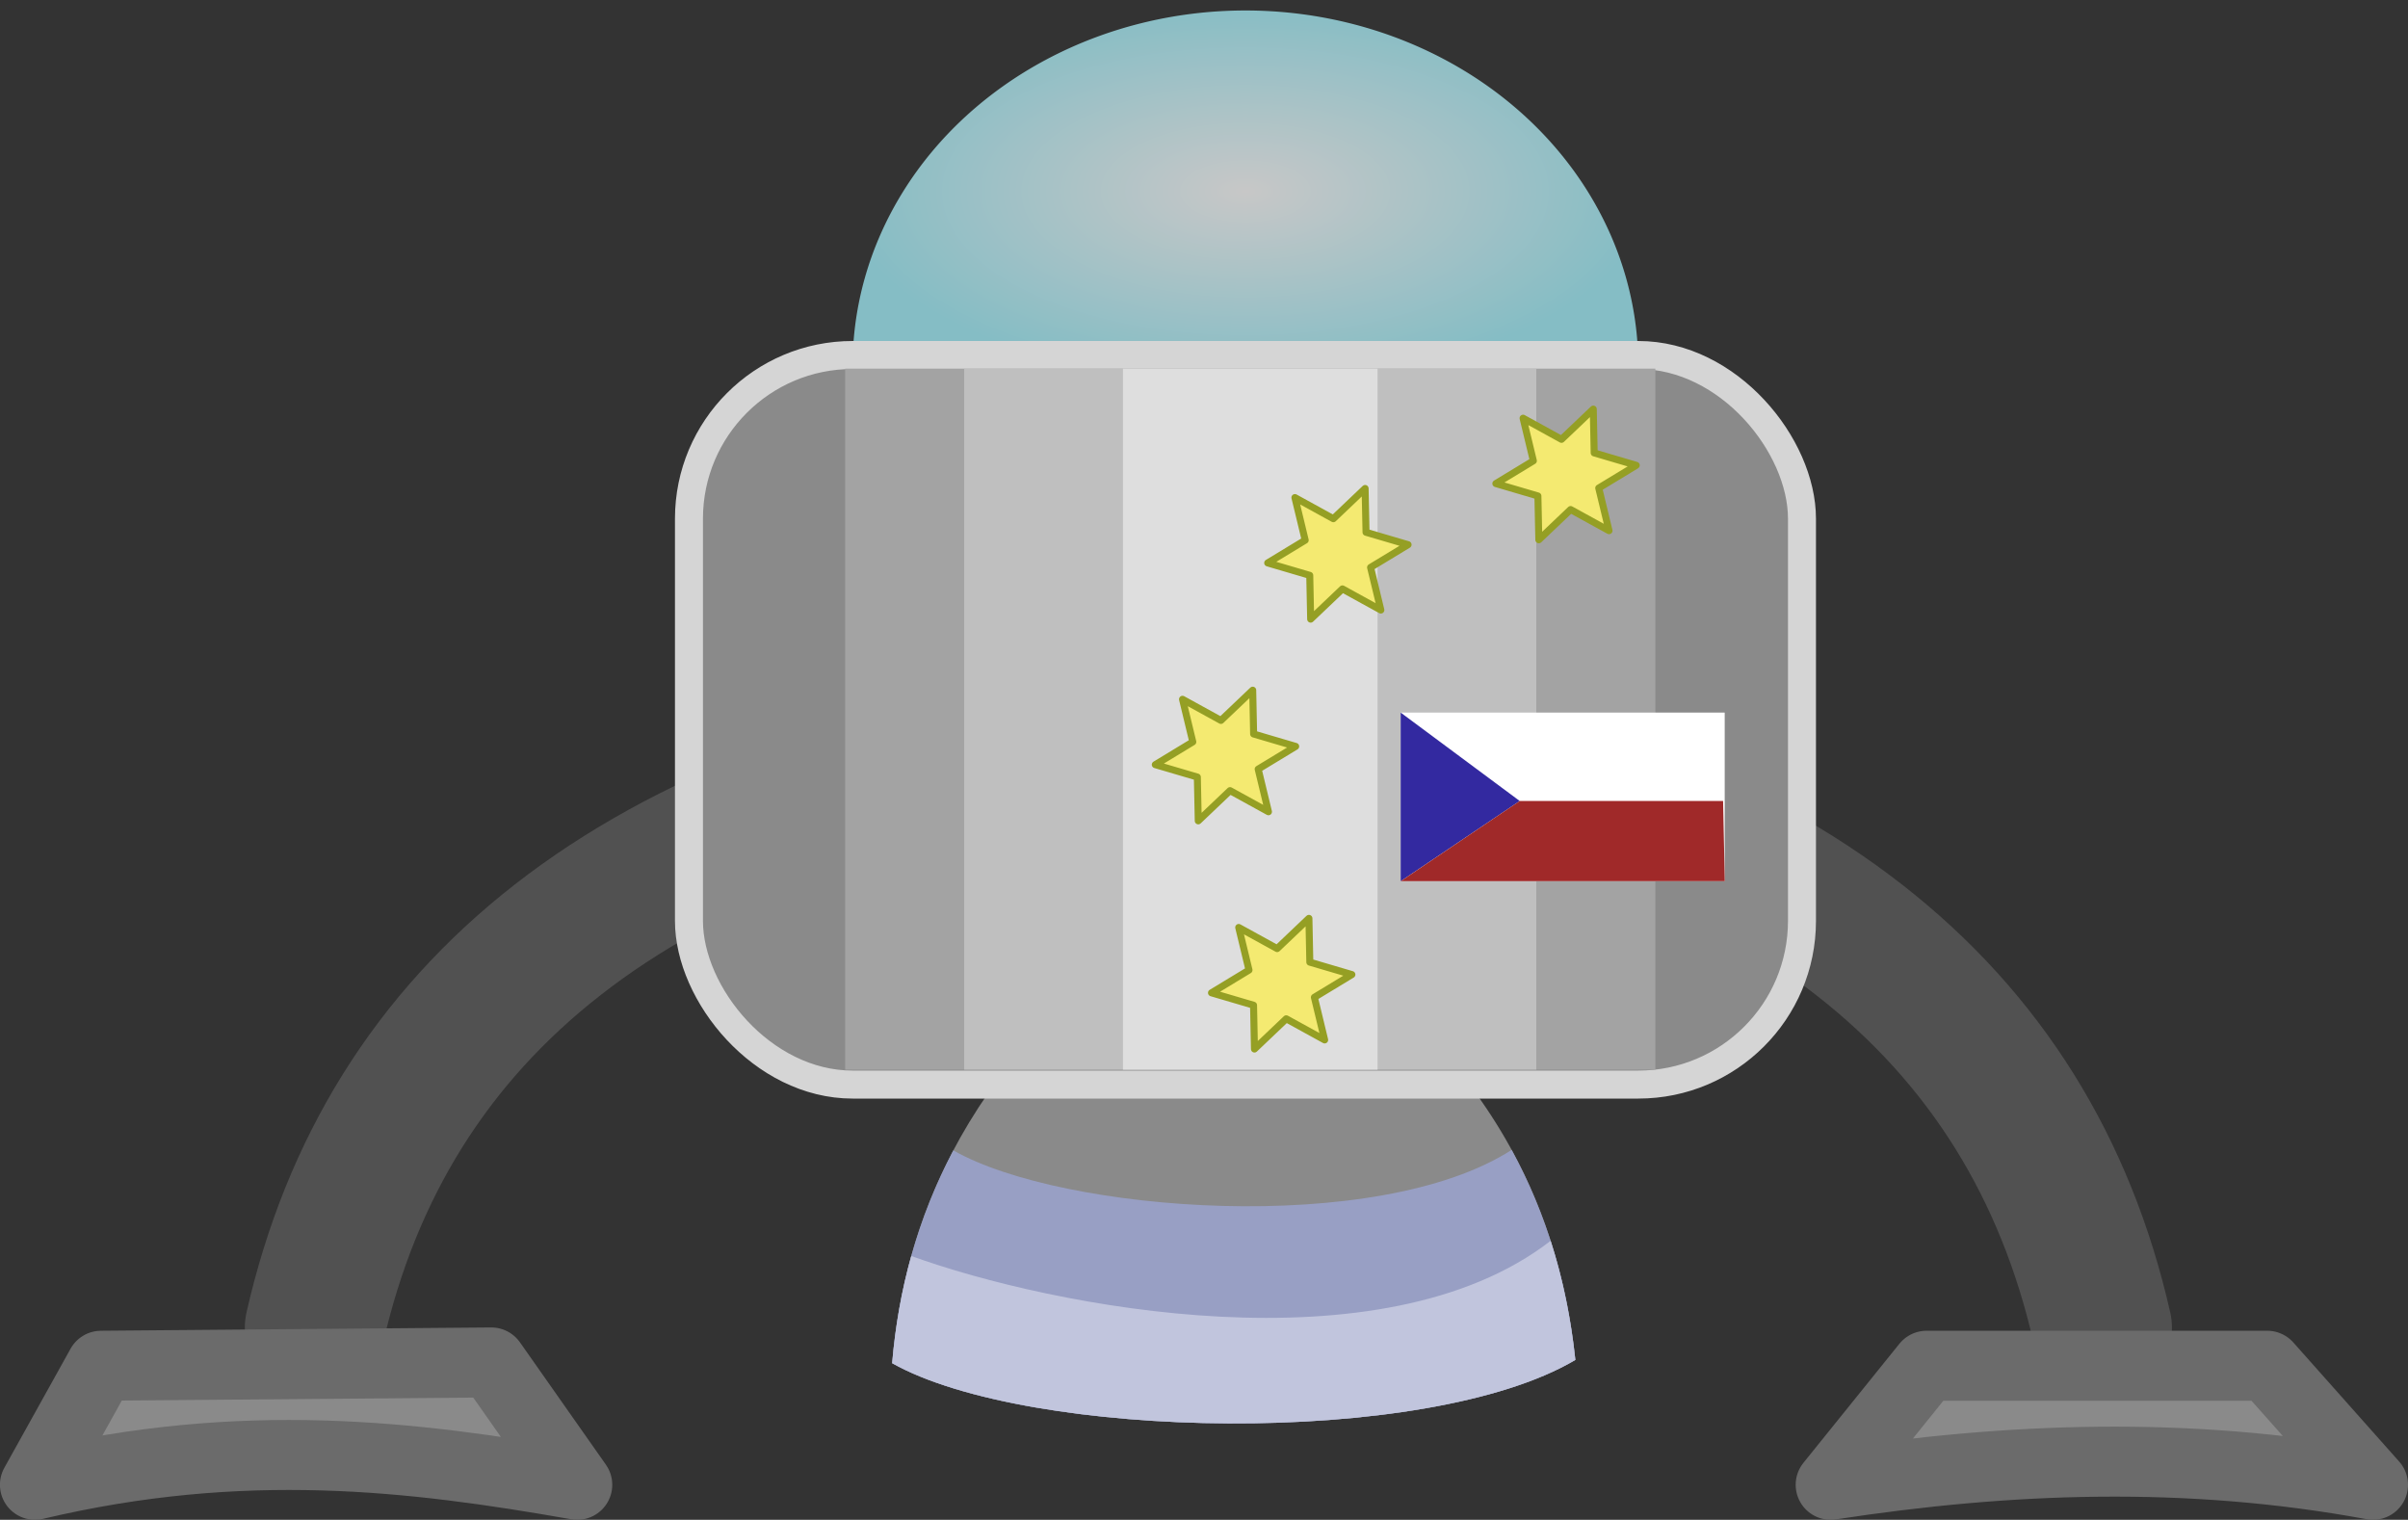 <?xml version="1.0" encoding="UTF-8" standalone="no"?>
<!-- Created with Inkscape (http://www.inkscape.org/) -->

<svg
   xmlns:dc="http://purl.org/dc/elements/1.1/"
   xmlns:cc="http://creativecommons.org/ns#"
   xmlns:rdf="http://www.w3.org/1999/02/22-rdf-syntax-ns#"
   xmlns:svg="http://www.w3.org/2000/svg"
   xmlns="http://www.w3.org/2000/svg"
   xmlns:xlink="http://www.w3.org/1999/xlink"
   xmlns:sodipodi="http://sodipodi.sourceforge.net/DTD/sodipodi-0.dtd"
   xmlns:inkscape="http://www.inkscape.org/namespaces/inkscape"
   width="34.406mm"
   height="21.714mm"
   viewBox="0 0 34.406 21.714"
   version="1.1"
   id="svg8"
   inkscape:version="0.92.4 (unknown)"
   sodipodi:docname="spaceship.svg">
  <rect x="0" y="0" width="34.406" height="21.714" fill="#333333" stroke="none"/>
  <defs
     id="defs2">
    <linearGradient
       inkscape:collect="always"
       id="linearGradient997">
      <stop
         style="stop-color:#ffffff;stop-opacity:0.996"
         offset="0"
         id="stop993" />
      <stop
         style="stop-color:#a4f1fc;stop-opacity:0.996"
         offset="1"
         id="stop995" />
    </linearGradient>
    <radialGradient
       inkscape:collect="always"
       xlink:href="#linearGradient997"
       id="radialGradient999"
       cx="23.72"
       cy="12.02"
       fx="23.72"
       fy="12.02"
       r="5.763"
       gradientTransform="matrix(1,0,0,0.474,-5.008,-2.935)"
       gradientUnits="userSpaceOnUse" />
  </defs>
  <sodipodi:namedview
     id="base"
     pagecolor="#ffffff"
     bordercolor="#666666"
     borderopacity="1.0"
     inkscape:pageopacity="0.0"
     inkscape:pageshadow="2"
     inkscape:zoom="1.979899"
     inkscape:cx="-34.001683"
     inkscape:cy="14.046477"
     inkscape:document-units="mm"
     inkscape:current-layer="layer1"
     showgrid="false"
     inkscape:snap-global="false"
     fit-margin-top="0"
     fit-margin-left="0"
     fit-margin-right="0"
     fit-margin-bottom="0"
     inkscape:window-width="1920"
     inkscape:window-height="1136"
     inkscape:window-x="1024"
     inkscape:window-y="27"
     inkscape:window-maximized="1" />
  <g
     inkscape:label="Layer 1"
     inkscape:groupmode="layer"
     id="layer1"
     transform="translate(-0.917,-0.03)">
    <path
       style="fill:none;stroke:#515151;stroke-width:2;stroke-linecap:round;stroke-linejoin:miter;stroke-miterlimit:4;stroke-dasharray:none;stroke-opacity:1"
       d="m 5.415,19 c 1.035,-4.552 4.578,-7.431 10.958,-8.419"
       id="path832"
       inkscape:connector-curvature="0"
       sodipodi:nodetypes="cc" />
    <path
       style="opacity:1;fill:#8a8a8a;fill-opacity:1;stroke:#6b6b6b;stroke-width:1;stroke-linecap:round;stroke-linejoin:round;stroke-miterlimit:4;stroke-dasharray:none;stroke-dashoffset:0;stroke-opacity:1"
       d="m 2.362,19.543 5.575,-0.047 1.228,1.748 c -2.353,-0.414 -4.775,-0.704 -7.749,0 z"
       id="rect815"
       inkscape:connector-curvature="0"
       sodipodi:nodetypes="ccccc" />
    <path
       style="fill:none;stroke:#515151;stroke-width:2;stroke-linecap:round;stroke-linejoin:miter;stroke-miterlimit:4;stroke-dasharray:none;stroke-opacity:1"
       d="m 30.95,19 c -1.035,-4.552 -4.578,-7.431 -10.958,-8.419"
       id="path832-6"
       inkscape:connector-curvature="0"
       sodipodi:nodetypes="cc" />
    <path
       style="opacity:1;fill:#8a8a8a;fill-opacity:1;stroke:#6b6b6b;stroke-width:1;stroke-linecap:round;stroke-linejoin:round;stroke-miterlimit:4;stroke-dasharray:none;stroke-dashoffset:0;stroke-opacity:1"
       d="m 28.445,19.543 h 4.866 l 1.512,1.701 c -2.653,-0.491 -5.221,-0.388 -7.749,0 z"
       id="rect815-7"
       inkscape:connector-curvature="0"
       sodipodi:nodetypes="ccccc" />
    <path
       style="opacity:0.729;fill:url(#radialGradient999);fill-opacity:1;stroke:none;stroke-width:0.3;stroke-linecap:round;stroke-linejoin:round;stroke-miterlimit:4;stroke-dasharray:none;stroke-dashoffset:0;stroke-opacity:1"
       id="path854"
       sodipodi:type="arc"
       sodipodi:cx="18.711987"
       sodipodi:cy="5.2583556"
       sodipodi:rx="5.6126599"
       sodipodi:ry="5.0781207"
       sodipodi:start="3.1260268"
       sodipodi:end="0.0067316158"
       d="m 13.1,5.337 a 5.613,5.078 0 0 1 2.766,-4.456 5.613,5.078 0 0 1 5.649,-0.023 5.613,5.078 0 0 1 2.81,4.434"
       sodipodi:open="true" />
    <path
       style="fill:#8a8a8a;fill-opacity:1;stroke:none;stroke-width:0.265px;stroke-linecap:butt;stroke-linejoin:miter;stroke-opacity:1"
       d="m 13.665,19.507 c 1.94,1.093 7.624,1.216 9.761,-0.047 -0.293,-2.794 -1.81,-5.13 -5.123,-6.791 -3.11,1.94 -4.422,4.27 -4.638,6.838 z"
       id="path856"
       inkscape:connector-curvature="0"
       sodipodi:nodetypes="cccc" />
    <rect
       style="opacity:1;fill:#8a8a8a;fill-opacity:1;stroke:#d5d5d5;stroke-width:0.4;stroke-linecap:round;stroke-linejoin:round;stroke-miterlimit:4;stroke-dasharray:none;stroke-dashoffset:0;stroke-opacity:1"
       id="rect852"
       width="15.903"
       height="10.424"
       x="10.761"
       y="5.102"
       ry="2.339" />
    <rect
       style="opacity:1;fill:#a3a3a3;fill-opacity:1;stroke:none;stroke-width:0.4;stroke-linecap:round;stroke-linejoin:round;stroke-miterlimit:4;stroke-dasharray:none;stroke-dashoffset:0;stroke-opacity:1"
       id="rect912"
       width="11.576"
       height="10.016"
       x="12.993"
       y="5.297" />
    <rect
       style="opacity:1;fill:#bfbfbf;fill-opacity:1;stroke:none;stroke-width:0.4;stroke-linecap:round;stroke-linejoin:round;stroke-miterlimit:4;stroke-dasharray:none;stroke-dashoffset:0;stroke-opacity:1"
       id="rect912-9"
       width="8.174"
       height="10.016"
       x="14.694"
       y="5.297" />
    <rect
       style="opacity:1;fill:#ffffff;fill-opacity:1;stroke:none;stroke-width:0.8;stroke-linecap:round;stroke-linejoin:round;stroke-miterlimit:4;stroke-dasharray:none;stroke-dashoffset:0;stroke-opacity:1"
       id="rect862"
       width="4.63"
       height="2.41"
       x="20.93"
       y="10.211" />
    <rect
       style="opacity:1;fill:#dedede;fill-opacity:1;stroke:none;stroke-width:0.4;stroke-linecap:round;stroke-linejoin:round;stroke-miterlimit:4;stroke-dasharray:none;stroke-dashoffset:0;stroke-opacity:1"
       id="rect912-9-1"
       width="3.638"
       height="10.016"
       x="16.962"
       y="5.297" />
    <path
       style="fill:#3329a0;fill-opacity:1;stroke:none;stroke-width:0.265;stroke-linecap:round;stroke-linejoin:round;stroke-miterlimit:4;stroke-dasharray:none;stroke-opacity:1"
       d="m 20.93,10.211 1.701,1.263 -1.701,1.146 z"
       id="path864"
       inkscape:connector-curvature="0"
       sodipodi:nodetypes="cccc" />
    <path
       style="fill:#a02929;fill-opacity:1;stroke:none;stroke-width:0.265px;stroke-linecap:butt;stroke-linejoin:miter;stroke-opacity:1"
       d="m 22.631,11.474 h 2.906 l 0.024,1.146 h -4.63 z"
       id="path866"
       inkscape:connector-curvature="0" />
    <path
       sodipodi:type="star"
       style="opacity:1;fill:#f4ea71;fill-opacity:1;stroke:#959f24;stroke-width:0.1;stroke-linecap:round;stroke-linejoin:round;stroke-miterlimit:4;stroke-dasharray:none;stroke-dashoffset:0;stroke-opacity:1"
       id="path868"
       sodipodi:sides="6"
       sodipodi:cx="20.032738"
       sodipodi:cy="7.9427085"
       sodipodi:r1="1.0111305"
       sodipodi:r2="0.50556523"
       sodipodi:arg1="0.9179497"
       sodipodi:arg2="1.4415485"
       inkscape:flatsided="false"
       inkscape:rounded="0"
       inkscape:randomized="0"
       d="m 20.647,8.746 -0.549,-0.302 -0.454,0.432 -0.013,-0.626 -0.601,-0.177 0.536,-0.325 -0.147,-0.609 0.549,0.302 0.454,-0.432 0.013,0.626 0.601,0.177 -0.536,0.325 z"
       inkscape:transform-center-x="0.19424297"
       inkscape:transform-center-y="-0.065161694" />
    <path
       sodipodi:type="star"
       style="opacity:1;fill:#f4ea71;fill-opacity:1;stroke:#959f24;stroke-width:0.1;stroke-linecap:round;stroke-linejoin:round;stroke-miterlimit:4;stroke-dasharray:none;stroke-dashoffset:0;stroke-opacity:1"
       id="path868-5"
       sodipodi:sides="6"
       sodipodi:cx="18.42634"
       sodipodi:cy="10.824777"
       sodipodi:r1="1.0111305"
       sodipodi:r2="0.50556523"
       sodipodi:arg1="0.9179497"
       sodipodi:arg2="1.4415485"
       inkscape:flatsided="false"
       inkscape:rounded="0"
       inkscape:randomized="0"
       d="m 19.041,11.628 -0.549,-0.302 -0.454,0.432 -0.013,-0.626 -0.601,-0.177 0.536,-0.325 -0.147,-0.609 0.549,0.302 0.454,-0.432 0.013,0.626 0.601,0.177 -0.536,0.325 z"
       inkscape:transform-center-x="0.19424297"
       inkscape:transform-center-y="-0.065161694" />
    <path
       sodipodi:type="star"
       style="opacity:1;fill:#f4ea71;fill-opacity:1;stroke:#959f24;stroke-width:0.1;stroke-linecap:round;stroke-linejoin:round;stroke-miterlimit:4;stroke-dasharray:none;stroke-dashoffset:0;stroke-opacity:1"
       id="path868-3"
       sodipodi:sides="6"
       sodipodi:cx="19.22954"
       sodipodi:cy="14.084821"
       sodipodi:r1="1.0111305"
       sodipodi:r2="0.50556523"
       sodipodi:arg1="0.9179497"
       sodipodi:arg2="1.4415485"
       inkscape:flatsided="false"
       inkscape:rounded="0"
       inkscape:randomized="0"
       d="m 19.844,14.888 -0.549,-0.302 -0.454,0.432 -0.013,-0.626 -0.601,-0.177 0.536,-0.325 -0.147,-0.609 0.549,0.302 0.454,-0.432 0.013,0.626 0.601,0.177 -0.536,0.325 z"
       inkscape:transform-center-x="0.19424297"
       inkscape:transform-center-y="-0.065161694" />
    <path
       sodipodi:type="star"
       style="opacity:1;fill:#f4ea71;fill-opacity:1;stroke:#959f24;stroke-width:0.1;stroke-linecap:round;stroke-linejoin:round;stroke-miterlimit:4;stroke-dasharray:none;stroke-dashoffset:0;stroke-opacity:1"
       id="path868-56"
       sodipodi:sides="6"
       sodipodi:cx="23.292784"
       sodipodi:cy="6.8087783"
       sodipodi:r1="1.0111305"
       sodipodi:r2="0.50556523"
       sodipodi:arg1="0.9179497"
       sodipodi:arg2="1.4415485"
       inkscape:flatsided="false"
       inkscape:rounded="0"
       inkscape:randomized="0"
       d="m 23.907,7.612 -0.549,-0.302 -0.454,0.432 -0.013,-0.626 -0.601,-0.177 0.536,-0.325 -0.147,-0.609 0.549,0.302 0.454,-0.432 0.013,0.626 0.601,0.177 -0.536,0.325 z"
       inkscape:transform-center-x="0.19424297"
       inkscape:transform-center-y="-0.065161694" />
    <path
       style="fill:#989fc4;fill-opacity:1;stroke:none;stroke-width:0.265px;stroke-linecap:butt;stroke-linejoin:miter;stroke-opacity:1"
       d="m 13.665,19.507 c 1.94,1.093 7.624,1.216 9.761,-0.047 -0.112,-1.072 -0.405,-2.077 -0.91,-3.001 -1.919,1.236 -6.418,0.897 -7.978,0.007 -0.51,0.966 -0.785,1.984 -0.874,3.042 z"
       id="path856-2"
       inkscape:connector-curvature="0"
       sodipodi:nodetypes="cccccc" />
    <path
       style="fill:#c1c5dd;fill-opacity:1;stroke:none;stroke-width:0.265px;stroke-linecap:butt;stroke-linejoin:miter;stroke-opacity:1"
       d="m 13.665,19.507 c 1.94,1.093 7.624,1.216 9.761,-0.047 -0.062,-0.588 -0.177,-1.156 -0.353,-1.702 -2.419,1.872 -7.119,0.947 -9.136,0.217 -0.14,0.5 -0.229,1.011 -0.273,1.532 z"
       id="path856-2-7"
       inkscape:connector-curvature="0"
       sodipodi:nodetypes="cccccc" />
  </g>
</svg>
